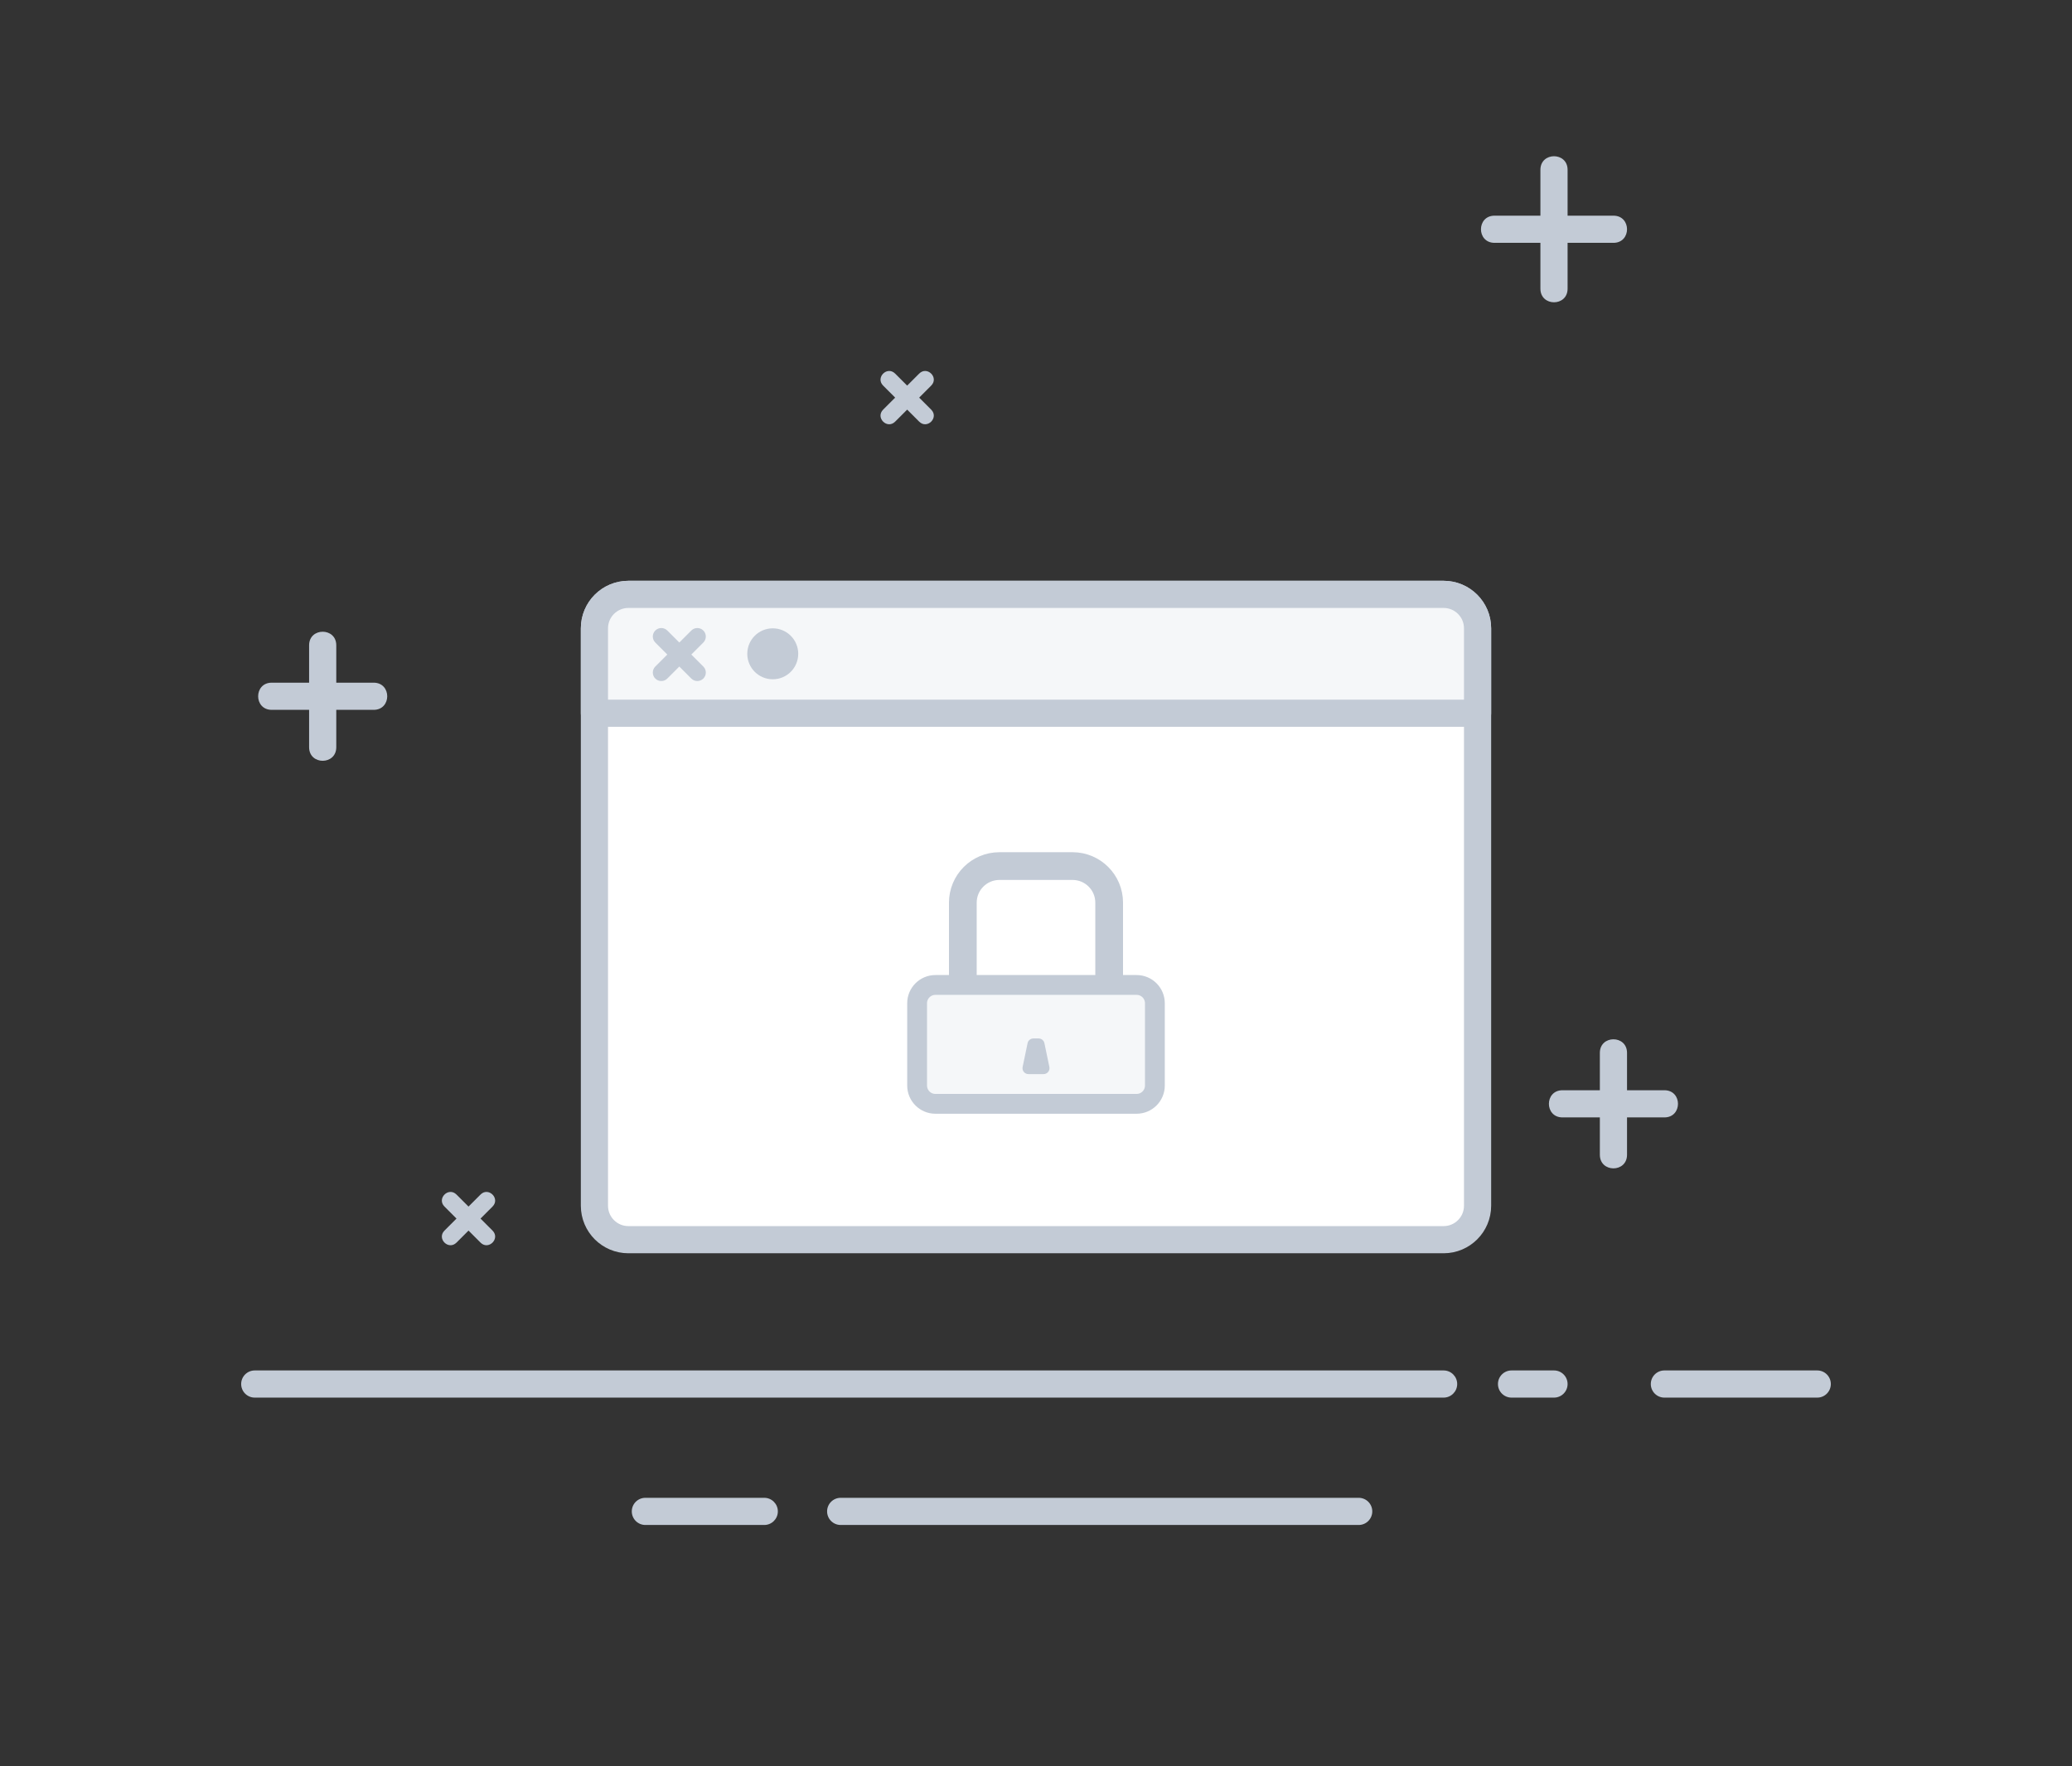 <?xml version="1.0" encoding="UTF-8"?>
<svg width="122px" height="104px" viewBox="0 0 122 104" version="1.1" xmlns="http://www.w3.org/2000/svg" xmlns:xlink="http://www.w3.org/1999/xlink">
    <rect x="0" y="0" width="122" height="104" fill="#333333" stroke="none"/>
    <!-- Generator: Sketch 55 (78076) - https://sketchapp.com -->
    <title>暂无权限</title>
    <desc>Created with Sketch.</desc>
    <g id="Page-1" stroke="none" stroke-width="1" fill="none" fill-rule="evenodd">
        <g id="空白页" transform="translate(-40, -352)">
            <g id="暂无权限" transform="translate(40, 352)">
                <g id="分组-4">
                    <path d="M15,82.3 C14.558,82.3 14.2,81.942 14.2,81.5 C14.2,81.058 14.558,80.7 15,80.7 L85,80.7 C85.442,80.7 85.8,81.058 85.8,81.5 C85.8,81.942 85.442,82.3 85,82.3 L15,82.3 Z M89,82.3 C88.558,82.3 88.2,81.942 88.2,81.5 C88.2,81.058 88.558,80.7 89,80.7 L91.5,80.7 C91.942,80.7 92.3,81.058 92.3,81.5 C92.3,81.942 91.942,82.3 91.5,82.3 L89,82.3 Z M98,82.3 C97.558,82.3 97.2,81.942 97.2,81.5 C97.2,81.058 97.558,80.7 98,80.7 L107,80.7 C107.442,80.7 107.8,81.058 107.8,81.5 C107.8,81.942 107.442,82.3 107,82.3 L98,82.3 Z M38,89.8 C37.558,89.8 37.2,89.442 37.2,89 C37.2,88.558 37.558,88.2 38,88.2 L45,88.2 C45.442,88.2 45.8,88.558 45.8,89 C45.8,89.442 45.442,89.8 45,89.8 L38,89.8 Z M49.5,89.8 C49.058,89.8 48.7,89.442 48.7,89 C48.7,88.558 49.058,88.2 49.5,88.2 L80,88.2 C80.442,88.2 80.8,88.558 80.8,89 C80.8,89.442 80.442,89.8 80,89.8 L49.5,89.8 Z M94.2,62 C94.2,60.933 95.8,60.933 95.8,62 L95.8,65 C95.8,65.442 95.442,65.8 95,65.8 L92,65.8 C90.933,65.8 90.933,64.2 92,64.2 L94.2,64.2 L94.2,62 Z M95.8,68 C95.8,69.067 94.2,69.067 94.2,68 L94.2,65 C94.2,64.558 94.558,64.2 95,64.2 L98,64.2 C99.067,64.2 99.067,65.8 98,65.8 L95.8,65.8 L95.8,68 Z M18.2,38 C18.2,36.933 19.8,36.933 19.8,38 L19.8,41 C19.8,41.442 19.442,41.8 19,41.8 L16,41.8 C14.933,41.8 14.933,40.2 16,40.2 L18.2,40.2 L18.2,38 Z M92.3,12.7 L95,12.7 C96.067,12.7 96.067,14.3 95,14.3 L92.3,14.3 L92.3,17 C92.3,18.067 90.7,18.067 90.7,17 L90.7,14.3 L88,14.3 C86.933,14.3 86.933,12.7 88,12.7 L90.7,12.7 L90.7,10 C90.7,8.933 92.3,8.933 92.3,10 L92.3,12.7 Z M19.8,44 C19.8,45.067 18.2,45.067 18.2,44 L18.2,41 C18.2,40.558 18.558,40.2 19,40.2 L22,40.2 C23.067,40.2 23.067,41.8 22,41.8 L19.8,41.8 L19.8,44 Z M28.293,70.343 C28.764,69.872 29.471,70.579 29,71.05 L27.939,72.111 C27.744,72.306 27.427,72.306 27.232,72.111 L26.172,71.05 C25.7,70.579 26.407,69.872 26.879,70.343 L27.586,71.05 L28.293,70.343 Z M26.879,73.172 C26.407,73.643 25.7,72.936 26.172,72.464 L27.232,71.404 C27.427,71.209 27.744,71.209 27.939,71.404 L29,72.464 C29.471,72.936 28.764,73.643 28.293,73.172 L27.586,72.464 L26.879,73.172 Z M54.121,22 C54.593,21.529 55.3,22.236 54.828,22.707 L53.768,23.768 C53.573,23.963 53.256,23.963 53.061,23.768 L52,22.707 C51.529,22.236 52.236,21.529 52.707,22 L53.414,22.707 L54.121,22 Z M52.707,24.828 C52.236,25.3 51.529,24.593 52,24.121 L53.061,23.061 C53.256,22.865 53.573,22.865 53.768,23.061 L54.828,24.121 C55.3,24.593 54.593,25.3 54.121,24.828 L53.414,24.121 L52.707,24.828 Z" id="Path" fill="#C3CBD6" fill-rule="nonzero"></path>
                    <g id="分组" transform="translate(35, 35)">
                        <path d="M2,0 L50,0 C51.105,-2.02906125e-16 52,0.895 52,2 L52,36 C52,37.105 51.105,38 50,38 L2,38 C0.895,38 1.3527075e-16,37.105 0,36 L0,2 C-1.3527075e-16,0.895 0.895,2.02906125e-16 2,0 Z" id="矩形" stroke="#C3CBD6" stroke-width="1.6" fill="#FFFFFF" stroke-linecap="round" stroke-linejoin="round"></path>
                        <g id="Group-7" transform="translate(19, 16)">
                            <path d="M11.308,7 L11.308,2.154 C11.308,0.964 10.343,0 9.154,0 L4.846,0 C3.657,0 2.692,0.964 2.692,2.154 L2.692,7" id="Stroke-3" stroke="#C3CBD6" stroke-width="1.633" stroke-linecap="round" stroke-linejoin="round"></path>
                            <path d="M12.923,7 L1.077,7 C0.482,7 0,7.482 0,8.077 L0,12.923 C0,13.518 0.482,14 1.077,14 L12.923,14 C13.518,14 14,13.518 14,12.923 L14,8.077 C14,7.482 13.518,7 12.923,7 Z" id="Stroke-1" stroke="#C3CBD6" stroke-width="1.167" fill="#F5F7F9" stroke-linecap="round" stroke-linejoin="round"></path>
                            <path d="M6.847,10.15 L7.153,10.15 C7.319,10.15 7.462,10.266 7.496,10.429 L7.787,11.829 C7.827,12.018 7.705,12.203 7.516,12.243 C7.492,12.248 7.469,12.25 7.445,12.25 L6.555,12.25 C6.362,12.25 6.205,12.093 6.205,11.9 C6.205,11.876 6.208,11.852 6.213,11.829 L6.504,10.429 C6.538,10.266 6.681,10.15 6.847,10.15 Z" id="Path" fill="#C3CBD6"></path>
                        </g>
                        <path d="M2,0 L50,0 C51.105,-2.02906125e-16 52,0.895 52,2 L52,7 L0,7 L0,2 C-1.3527075e-16,0.895 0.895,2.02906125e-16 2,0 Z" id="矩形-copy" stroke="#C3CBD6" stroke-width="1.6" fill="#F5F7F9" stroke-linecap="round" stroke-linejoin="round"></path>
                        <circle id="椭圆形" fill="#C3CBD6" cx="10.5" cy="3.5" r="1.5"></circle>
                        <path d="M4.498,3.043 L4.498,2.043 C4.498,1.767 4.722,1.543 4.998,1.543 C5.275,1.543 5.498,1.767 5.498,2.043 L5.498,3.043 L6.498,3.043 C6.775,3.043 6.998,3.267 6.998,3.543 C6.998,3.819 6.775,4.043 6.498,4.043 L5.498,4.043 L5.498,5.043 C5.498,5.319 5.275,5.543 4.998,5.543 C4.722,5.543 4.498,5.319 4.498,5.043 L4.498,4.043 L3.498,4.043 C3.222,4.043 2.998,3.819 2.998,3.543 C2.998,3.267 3.222,3.043 3.498,3.043 L4.498,3.043 Z" id="路径" fill="#C3CBD6" fill-rule="nonzero" transform="translate(4.998, 3.543) rotate(-45) translate(-4.998, -3.543) "></path>
                    </g>
                </g>
            </g>
        </g>
    </g>
</svg>
